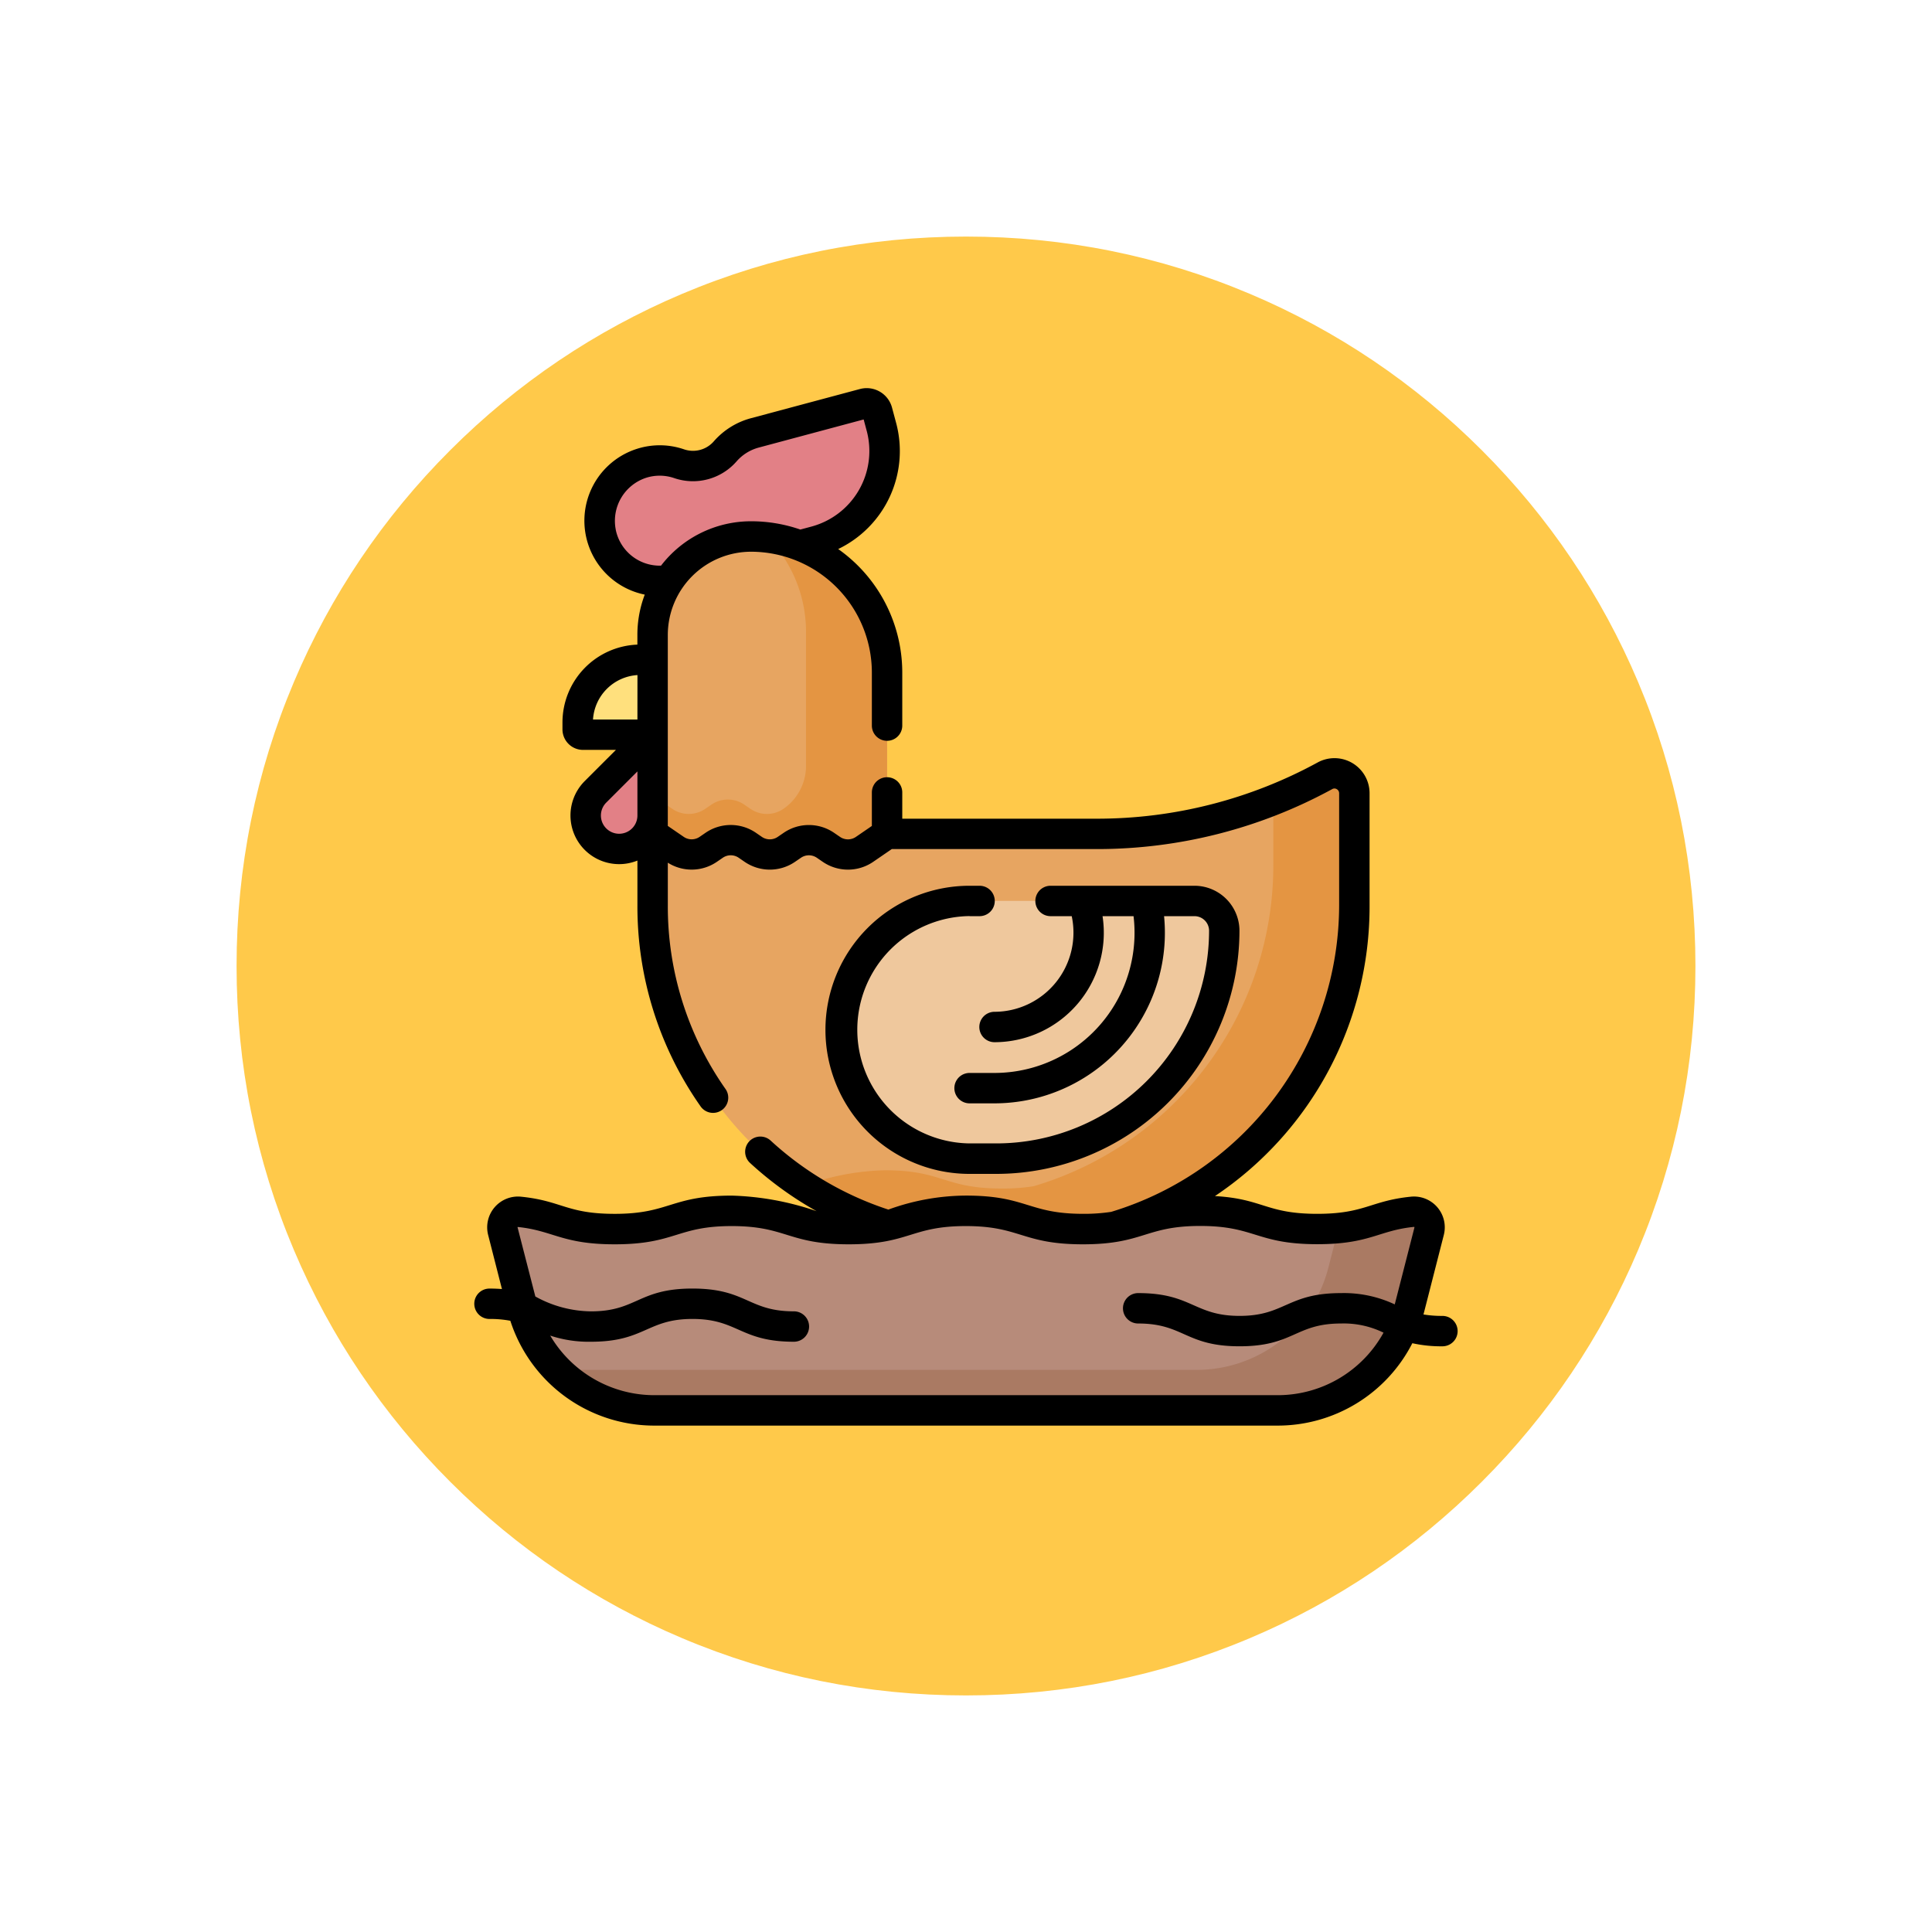 <svg xmlns="http://www.w3.org/2000/svg" xmlns:xlink="http://www.w3.org/1999/xlink" width="98" height="98" viewBox="0 0 98 98">
  <defs>
    <filter id="Path_874925" x="0" y="0" width="98" height="98" filterUnits="userSpaceOnUse">
      <feOffset dy="3" input="SourceAlpha"/>
      <feGaussianBlur stdDeviation="3" result="blur"/>
      <feFlood flood-opacity="0.161"/>
      <feComposite operator="in" in2="blur"/>
      <feComposite in="SourceGraphic"/>
    </filter>
  </defs>
  <g id="Group_1200519" data-name="Group 1200519" transform="translate(-276 -6091.407)">
    <g id="Group_1187153" data-name="Group 1187153">
      <g id="Group_1182177" data-name="Group 1182177">
        <g id="Group_1181903" data-name="Group 1181903">
          <g id="Group_1181438" data-name="Group 1181438">
            <g id="Group_1111314" data-name="Group 1111314" transform="translate(-734.73 3020.407)">
              <g transform="matrix(1, 0, 0, 1, 1010.73, 3071)" filter="url(#Path_874925)">
                <g id="Path_874925-2" data-name="Path 874925" transform="translate(9 6)" fill="#ffc94a">
                  <path d="M 40 78.5 C 34.802 78.5 29.76 77.483 25.015 75.476 C 20.43 73.536 16.313 70.76 12.776 67.224 C 9.24 63.688 6.464 59.57 4.525 54.986 C 2.518 50.24 1.5 45.199 1.5 40 C 1.5 34.802 2.518 29.76 4.525 25.015 C 6.464 20.43 9.24 16.313 12.776 12.776 C 16.313 9.24 20.43 6.464 25.015 4.525 C 29.76 2.518 34.802 1.5 40 1.5 C 45.198 1.5 50.24 2.518 54.985 4.525 C 59.57 6.464 63.687 9.24 67.224 12.776 C 70.76 16.313 73.536 20.43 75.475 25.015 C 77.482 29.76 78.5 34.802 78.5 40 C 78.5 45.199 77.482 50.24 75.475 54.986 C 73.536 59.57 70.76 63.688 67.224 67.224 C 63.687 70.76 59.57 73.536 54.985 75.476 C 50.24 77.483 45.198 78.5 40 78.5 Z" stroke="none"/>
                  <path d="M 40 3 C 35.004 3 30.158 3.978 25.599 5.906 C 21.193 7.77 17.236 10.438 13.837 13.837 C 10.438 17.236 7.77 21.193 5.906 25.599 C 3.978 30.158 3 35.004 3 40 C 3 44.997 3.978 49.842 5.906 54.402 C 7.77 58.807 10.438 62.764 13.837 66.163 C 17.236 69.562 21.193 72.231 25.599 74.094 C 30.158 76.023 35.004 77 40 77 C 44.996 77 49.842 76.023 54.401 74.094 C 58.807 72.231 62.764 69.562 66.163 66.163 C 69.562 62.764 72.23 58.807 74.094 54.402 C 76.022 49.842 77 44.997 77 40 C 77 35.004 76.022 30.158 74.094 25.599 C 72.23 21.193 69.562 17.236 66.163 13.837 C 62.764 10.438 58.807 7.77 54.401 5.906 C 49.842 3.978 44.996 3 40 3 M 40 0 C 62.091 0 80 17.909 80 40 L 80 40 C 80 62.092 62.091 80 40 80 C 17.909 80 0 62.092 0 40 L 0 40 C 0 17.909 17.909 0 40 0 Z" stroke="none" fill="#fff"/>
                </g>
              </g>
            </g>
          </g>
        </g>
      </g>
    </g>
    <g id="chicken_3061655" transform="translate(286.68 6111.093)">
      <g id="Group_1200221" data-name="Group 1200221" transform="translate(22.424 19.539)">
        <path id="Path_1241270" data-name="Path 1241270" d="M113.271,213.019a12.589,12.589,0,0,1,3.967-.739c2.969,0,2.969.925,5.938.925a9.8,9.8,0,0,0,1.6-.115,16.97,16.97,0,0,0,12.165-16.275V191.1a1.009,1.009,0,0,0-1.488-.891,24.045,24.045,0,0,1-11.538,2.949H113.234l-1.147.787a1.478,1.478,0,0,1-1.671,0l-.311-.213a1.478,1.478,0,0,0-1.672,0l-.31.213a1.477,1.477,0,0,1-1.672,0l-.31-.213a1.478,1.478,0,0,0-1.672,0l-.309.212a1.478,1.478,0,0,1-1.672,0l-1.146-.786v3.654A16.97,16.97,0,0,0,113.271,213.019Z" transform="translate(-101.342 -190.088)" fill="#e7a561"/>
      </g>
      <g id="Group_1200222" data-name="Group 1200222" transform="translate(22.424 7.527)">
        <path id="Path_1241271" data-name="Path 1241271" d="M113.234,88.3l-1.147.787a1.478,1.478,0,0,1-1.671,0l-.311-.213a1.478,1.478,0,0,0-1.672,0l-.31.213a1.478,1.478,0,0,1-1.672,0l-.31-.213a1.478,1.478,0,0,0-1.672,0l-.309.212a1.478,1.478,0,0,1-1.672,0l-1.146-.786V78.212a4.992,4.992,0,0,1,4.992-4.992,6.9,6.9,0,0,1,6.9,6.9V88.3Z" transform="translate(-101.342 -73.22)" fill="#e7a561"/>
      </g>
      <g id="Group_1200223" data-name="Group 1200223" transform="translate(29.823 19.539)">
        <path id="Path_1241272" data-name="Path 1241272" d="M200.043,190.211a24.065,24.065,0,0,1-2.623,1.236v3.312a16.97,16.97,0,0,1-12.165,16.275,9.8,9.8,0,0,1-1.6.115c-2.969,0-2.969-.925-5.938-.925a12.59,12.59,0,0,0-3.967.738q-.21-.065-.418-.136a16.894,16.894,0,0,0,4.53,2.192,12.589,12.589,0,0,1,3.967-.739c2.969,0,2.969.925,5.938.925a9.8,9.8,0,0,0,1.6-.115,16.97,16.97,0,0,0,12.165-16.275V191.1A1.009,1.009,0,0,0,200.043,190.211Z" transform="translate(-173.334 -190.087)" fill="#e49542"/>
      </g>
      <g id="Group_1200224" data-name="Group 1200224" transform="translate(22.424 7.579)">
        <path id="Path_1241273" data-name="Path 1241273" d="M107.186,73.728a6.878,6.878,0,0,1,1.936,4.793v6.793a2.641,2.641,0,0,1-1.147,2.178,1.478,1.478,0,0,1-1.671,0l-.311-.213a1.478,1.478,0,0,0-1.672,0l-.31.212a1.478,1.478,0,0,1-1.672,0l-.31-.213a1.475,1.475,0,0,0-.688-.252V88.76l1.146.786a1.478,1.478,0,0,0,1.672,0l.309-.212a1.478,1.478,0,0,1,1.672,0l.31.213a1.478,1.478,0,0,0,1.672,0l.31-.213a1.477,1.477,0,0,1,1.672,0l.311.213a1.478,1.478,0,0,0,1.671,0l1.147-.787V80.576a6.9,6.9,0,0,0-6.047-6.848Z" transform="translate(-101.341 -73.728)" fill="#e49542"/>
      </g>
      <g id="Group_1200225" data-name="Group 1200225" transform="translate(18.623 13.781)">
        <path id="Path_1241274" data-name="Path 1241274" d="M64.632,137.868h3.53v-3.8h-.624a3.177,3.177,0,0,0-3.177,3.177v.353A.271.271,0,0,0,64.632,137.868Z" transform="translate(-64.361 -134.067)" fill="#ffe07d"/>
      </g>
      <g id="Group_1200226" data-name="Group 1200226" transform="translate(31.961 26.011)">
        <path id="Path_1241275" data-name="Path 1241275" d="M202.032,266.128h-1.361a6.537,6.537,0,1,1,0-13.073h11.412a1.511,1.511,0,0,1,1.511,1.511A11.562,11.562,0,0,1,202.032,266.128Z" transform="translate(-194.135 -253.055)" fill="#efc89d"/>
      </g>
      <g id="Group_1200227" data-name="Group 1200227" transform="translate(19.026 17.582)">
        <path id="Path_1241276" data-name="Path 1241276" d="M69.984,176.842a1.7,1.7,0,0,0,1.7-1.7v-4.1l-2.9,2.9A1.7,1.7,0,0,0,69.984,176.842Z" transform="translate(-68.283 -171.047)" fill="#e28086"/>
      </g>
      <g id="Group_1200228" data-name="Group 1200228" transform="translate(19.733 0.772)">
        <path id="Path_1241277" data-name="Path 1241277" d="M78.7,16.47a4.987,4.987,0,0,1,4.147-2.213,6.884,6.884,0,0,1,2.472.456l.79-.212a4.742,4.742,0,0,0,3.353-5.807l-.209-.779a.557.557,0,0,0-.682-.394L83.044,9a3.038,3.038,0,0,0-1.5.928,2.166,2.166,0,0,1-2.337.639,3.053,3.053,0,1,0-.51,5.9Z" transform="translate(-75.164 -7.502)" fill="#e28086"/>
      </g>
      <g id="Group_1200229" data-name="Group 1200229" transform="translate(14.807 41.731)">
        <path id="Path_1241278" data-name="Path 1241278" d="M74.239,407.032a.791.791,0,0,0-.843-.983c-1.923.194-2.286.874-4.832.874-2.97,0-2.97-.925-5.939-.925s-2.969.925-5.938.925S53.717,406,50.748,406s-2.969.925-5.938.925S41.841,406,38.872,406s-2.969.925-5.938.925c-2.545,0-2.908-.68-4.831-.874a.791.791,0,0,0-.843.983l1,3.9a6.9,6.9,0,0,0,6.688,5.193H66.555a6.9,6.9,0,0,0,6.688-5.193Z" transform="translate(-27.235 -405.998)" fill="#b78b7a"/>
      </g>
      <g id="Group_1200230" data-name="Group 1200230" transform="translate(17.549 41.778)">
        <path id="Path_1241279" data-name="Path 1241279" d="M97.334,406.459c-1.612.163-2.128.667-3.753.826l-.511,2a6.9,6.9,0,0,1-6.688,5.193H54.771a6.92,6.92,0,0,1-.855-.053,6.9,6.9,0,0,0,4.967,2.109H90.494a6.9,6.9,0,0,0,6.688-5.193l1-3.9A.791.791,0,0,0,97.334,406.459Z" transform="translate(-53.916 -406.455)" fill="#aa7a63"/>
      </g>
      <path id="Path_1241280" data-name="Path 1241280" d="M193.942,247.1h.51a.771.771,0,0,0,0-1.542h-.51a7.307,7.307,0,0,0,0,14.615h1.36a12.347,12.347,0,0,0,12.333-12.333,2.284,2.284,0,0,0-2.282-2.282h-7.3a.771.771,0,0,0,0,1.542h1.074a4.015,4.015,0,0,1-3.916,4.851.771.771,0,1,0,0,1.542,5.551,5.551,0,0,0,5.479-6.393h1.573a7.11,7.11,0,0,1-7.052,7.953h-1.266a.771.771,0,1,0,0,1.542h1.266a8.651,8.651,0,0,0,8.6-9.495h1.543a.741.741,0,0,1,.74.74A10.8,10.8,0,0,1,195.3,258.627h-1.36a5.766,5.766,0,0,1,0-11.531Z" transform="translate(-155.444 -220.314)"/>
      <path id="Path_1241281" data-name="Path 1241281" d="M62.486,47.063a5.616,5.616,0,0,1-.961-.074c.03-.109.212-.826,1.032-4.033a1.562,1.562,0,0,0-1.667-1.941c-2.061.208-2.331.87-4.754.87-2.595,0-2.749-.764-5.189-.9a17.666,17.666,0,0,0,7.844-14.715V20.554a1.78,1.78,0,0,0-2.629-1.567,23.342,23.342,0,0,1-11.168,2.855H35.087V20.51a.771.771,0,1,0-1.542,0v1.7l-.812.557a.711.711,0,0,1-.8,0l-.311-.213a2.263,2.263,0,0,0-2.544,0l-.31.212a.711.711,0,0,1-.8,0l-.31-.213a2.262,2.262,0,0,0-2.544,0l-.309.212a.711.711,0,0,1-.8,0l-.811-.556V12.519A4.226,4.226,0,0,1,27.415,8.3a6.137,6.137,0,0,1,6.13,6.13v2.69a.771.771,0,1,0,1.542,0v-2.69a7.668,7.668,0,0,0-3.25-6.266,5.513,5.513,0,0,0,2.938-6.4L34.566.985A1.329,1.329,0,0,0,32.94.047L27.414,1.527a3.808,3.808,0,0,0-1.878,1.164,1.4,1.4,0,0,1-1.507.419,3.8,3.8,0,0,0-2.384-.034,3.826,3.826,0,0,0,.38,7.4,5.736,5.736,0,0,0-.374,2.042v.494a3.953,3.953,0,0,0-3.8,3.945v.353a1.043,1.043,0,0,0,1.042,1.042h1.669l-1.581,1.581a2.468,2.468,0,0,0,2.672,4.033v2.3a17.625,17.625,0,0,0,3.195,10.156.771.771,0,1,0,1.263-.884,16.091,16.091,0,0,1-2.916-9.273V24.074a2.263,2.263,0,0,0,2.483-.041l.309-.212a.711.711,0,0,1,.8,0l.31.213a2.262,2.262,0,0,0,2.544,0l.31-.212a.711.711,0,0,1,.8,0l.311.213a2.263,2.263,0,0,0,2.543,0l.95-.652H44.994A24.886,24.886,0,0,0,56.9,20.339a.22.22,0,0,1,.227.005.236.236,0,0,1,.12.209v5.712a16.281,16.281,0,0,1-11.562,15.52,9.107,9.107,0,0,1-1.429.1c-2.773,0-2.857-.925-5.938-.925a11.63,11.63,0,0,0-3.936.71,16.28,16.28,0,0,1-5.971-3.5.771.771,0,0,0-1.045,1.134A17.822,17.822,0,0,0,30.74,41.75a14.408,14.408,0,0,0-4.3-.789c-3.091,0-3.15.925-5.938.925-2.436,0-2.676-.66-4.753-.87a1.562,1.562,0,0,0-1.668,1.941l.7,2.743c-.2-.015-.405-.024-.632-.024a.771.771,0,1,0,0,1.542,5.43,5.43,0,0,1,1.058.092,7.669,7.669,0,0,0,7.3,5.317H54.127a7.67,7.67,0,0,0,6.833-4.179,6.777,6.777,0,0,0,1.527.157.771.771,0,0,0,0-1.542ZM21.653,21.68a.927.927,0,0,1-.926.926.926.926,0,0,1-.655-1.581l1.581-1.581Zm0-4.868H19.4a2.41,2.41,0,0,1,2.255-2.255Zm-1.1-9.638A2.3,2.3,0,0,1,22.1,4.548a2.268,2.268,0,0,1,1.423.019,2.937,2.937,0,0,0,3.167-.858,2.271,2.271,0,0,1,1.12-.693l5.319-1.425.153.572a3.969,3.969,0,0,1-2.808,4.863l-.557.149a7.641,7.641,0,0,0-2.5-.42,5.756,5.756,0,0,0-4.566,2.251,2.276,2.276,0,0,1-2.3-1.834Zm40.515,35.4c-1.368,5.352-.9,3.506-1,3.905a6.063,6.063,0,0,0-2.725-.573c-2.727,0-2.839,1.156-5.145,1.156s-2.418-1.156-5.145-1.156a.771.771,0,1,0,0,1.542c2.319,0,2.4,1.156,5.145,1.156s2.824-1.156,5.145-1.156a4.581,4.581,0,0,1,2.156.465,6.129,6.129,0,0,1-5.37,3.171H22.516a6.129,6.129,0,0,1-5.286-3.022,6.215,6.215,0,0,0,2.07.311c2.727,0,2.839-1.156,5.145-1.156s2.418,1.156,5.145,1.156a.771.771,0,1,0,0-1.542c-2.319,0-2.4-1.156-5.145-1.156S21.62,46.832,19.3,46.832a5.934,5.934,0,0,1-2.825-.754l-.9-3.5a.017.017,0,0,1,0-.019c.006-.007.008-.007.014-.006,1.788.181,2.241.878,4.908.878,3.086,0,3.154-.925,5.938-.925s2.857.925,5.938.925,3.15-.925,5.938-.925c2.773,0,2.857.925,5.938.925S47.412,42.5,50.2,42.5s2.857.925,5.939.925c2.677,0,3.11-.7,4.909-.878.005,0,.008,0,.014.006a.017.017,0,0,1,0,.019Z" transform="translate(0 0)"/>
    </g>
  </g>
</svg>
